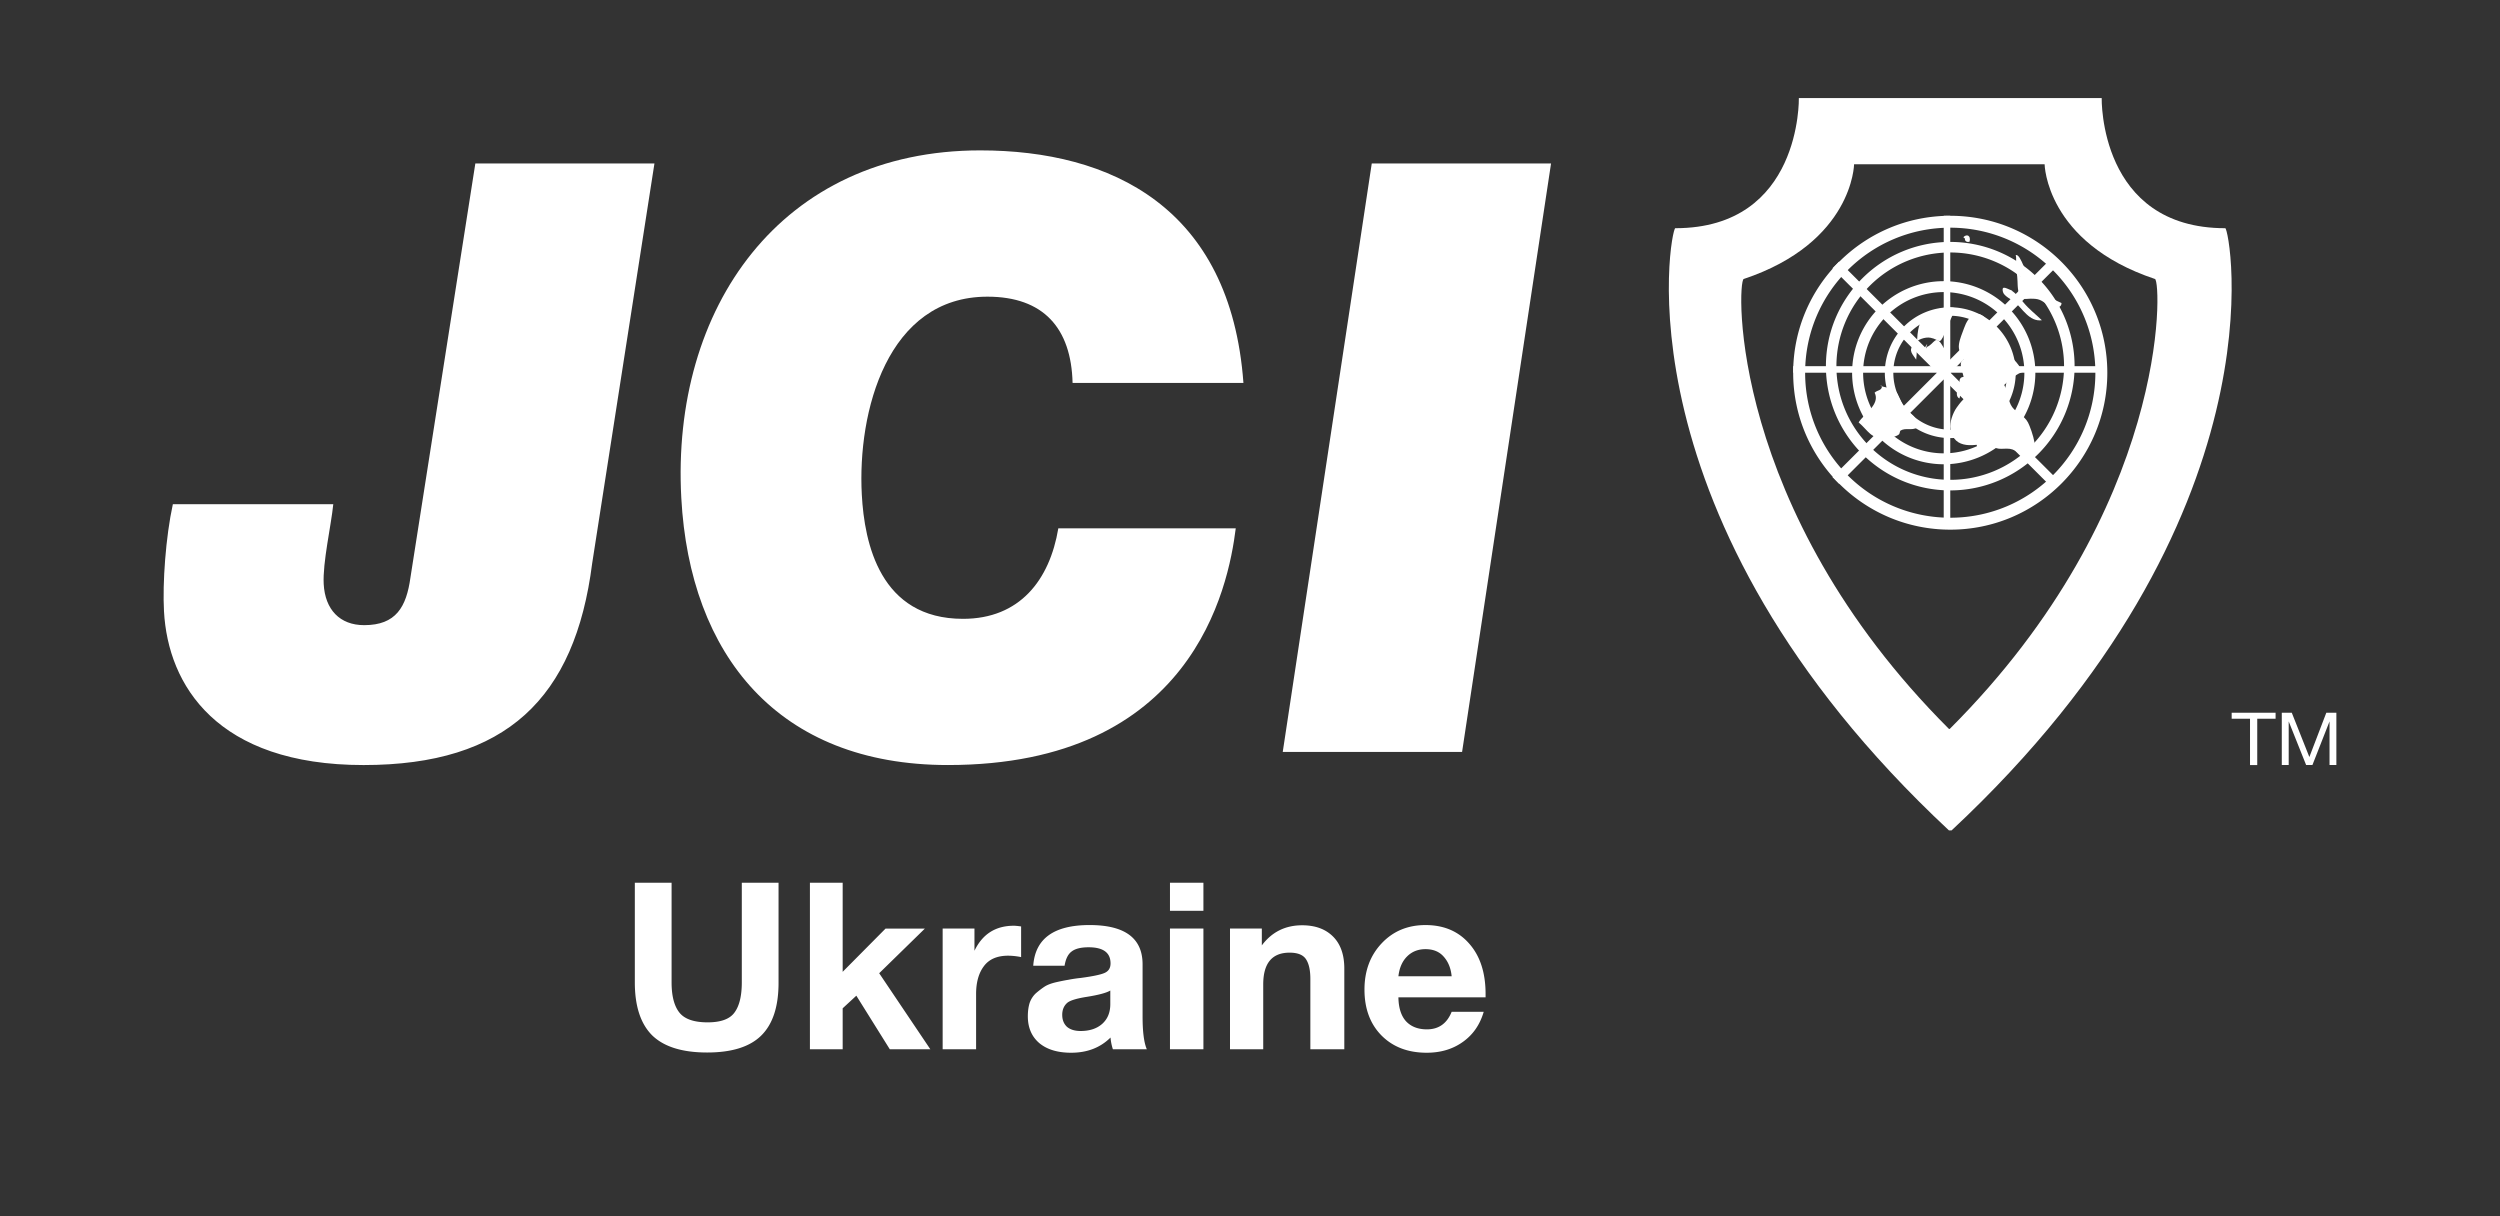 <svg viewBox="0 0 148 72" fill="none"><rect x="0" y="0" width="148" height="72" fill="#333333" stroke="none"/><path fill="#fff" d="M35.056 33.354c-1.017 7.99-5.095 11.937-13.533 11.937-8.677 0-11.582-4.722-11.815-9.108-.091-1.657.099-4.39.525-6.334h9.497c-.126 1.266-.635 3.457-.567 4.727.082 1.509.952 2.433 2.396 2.433 1.883 0 2.498-1.072 2.74-2.824L28.14 9.678h10.603l-3.687 23.676ZM73.156 31.279c-.44 3.553-2.598 14.011-17.038 14.011-10.065 0-15.282-6.517-15.785-15.81C39.72 18.243 46.215 8.903 58.03 8.903c7.732 0 14.82 3.357 15.581 13.768H63.497c-.08-3.259-1.736-5.108-5.042-5.108-5.933 0-7.702 6.81-7.436 11.724.154 2.87 1.08 7.348 5.991 7.348 3.356 0 5.128-2.29 5.642-5.356h10.504ZM81.207 9.678h10.615l-5.267 34.838H75.938l5.27-34.838Z"/><path fill="#fff" fill-rule="evenodd" d="M115.379 43.153c-13.064-13.058-12.546-26.506-12.152-26.637 6.473-2.16 6.535-6.793 6.535-6.793h11.279s.066 4.634 6.534 6.793c.393.13.915 13.579-12.151 26.637h-.045Zm0 6.008C95.515 30.618 98.91 13.51 99.175 13.51c7.488 0 7.317-7.703 7.317-7.703h17.928s-.174 7.703 7.317 7.703c.259 0 3.66 17.108-16.204 35.651h-.154Z" clip-rule="evenodd"/><path fill="#fff" fill-rule="evenodd" d="M115.457 18.693a3.371 3.371 0 1 0 0 6.744 3.372 3.372 0 1 0 0-6.744Zm3.874 3.371a3.873 3.873 0 0 1-3.874 3.871 3.873 3.873 0 0 1-3.875-3.87 3.873 3.873 0 0 1 3.875-3.872 3.873 3.873 0 0 1 3.874 3.871Z" clip-rule="evenodd"/><path fill="#fff" fill-rule="evenodd" d="M115.071 17.292a4.773 4.773 0 1 0-.002 9.546 4.773 4.773 0 0 0 .002-9.546Zm5.422 4.773a5.421 5.421 0 0 1-5.422 5.42 5.423 5.423 0 0 1-5.426-5.42c0-2.996 2.43-5.42 5.426-5.42a5.42 5.42 0 0 1 5.422 5.42Z" clip-rule="evenodd"/><path fill="#fff" fill-rule="evenodd" d="M115.457 14.947a6.736 6.736 0 0 0-6.741 6.73c0 3.718 3.016 6.729 6.741 6.729a6.731 6.731 0 0 0 6.735-6.728 6.735 6.735 0 0 0-6.735-6.731Zm7.359 6.73a7.359 7.359 0 0 1-7.359 7.355c-4.065 0-7.363-3.295-7.363-7.354 0-4.063 3.298-7.356 7.363-7.356a7.358 7.358 0 0 1 7.359 7.356Z" clip-rule="evenodd"/><path fill="#fff" fill-rule="evenodd" d="M115.458 13.479c-4.748 0-8.594 3.845-8.594 8.587 0 4.74 3.846 8.583 8.594 8.583 4.743 0 8.588-3.843 8.588-8.584a8.588 8.588 0 0 0-8.588-8.586Zm9.295 8.587c0 5.128-4.163 9.29-9.295 9.29-5.133 0-9.302-4.162-9.302-9.29 0-5.132 4.169-9.292 9.302-9.292 5.132 0 9.295 4.16 9.295 9.292Z" clip-rule="evenodd"/><path fill="#fff" fill-rule="evenodd" d="M124.366 22.065h-18.21v-.387h18.21v.387Z" clip-rule="evenodd"/><path fill="#fff" fill-rule="evenodd" d="M115.456 12.774v18.194h-.388V12.774h.388Z" clip-rule="evenodd"/><path fill="#fff" fill-rule="evenodd" d="m121.655 15.884-12.778 12.76-.395-.4 12.771-12.762.402.402Z" clip-rule="evenodd"/><path fill="#fff" fill-rule="evenodd" d="m108.877 15.482 12.778 12.762-.4.4-12.773-12.762.395-.4ZM119.634 16.375c-.093-.215-.224-.459-.266-.68-.041-.196.019-.406-.038-.59.299-.129.672 1.362.918 1.634.455.517 1.186.932 1.794 1.201-.011.437-.664.205-.867.07-.378-.263-.476-.33-.966-.328-.159 0-.423.056-.566-.033-.239-.149-.119-.202-.161-.431-.072-.392-.012-.757-.114-1.14M116.334 14.075c-.06.198.111.286.266.232.089-.38-.175-.469-.37-.265.021.014.052.05.069.08" clip-rule="evenodd"/><path fill="#fff" fill-rule="evenodd" d="M119.175 17.207c-.265-.026-.723-.426-.599.079.061.241.505.444.683.588.457.367.872 1.19 1.62 1.084-.365-.354-.755-.65-1.076-1.037-.226-.27-.457-.55-.752-.75M116.704 23.385c-.298-.037-.712.518-.876.753-.218.31-.421.872-.363 1.24.21 1.314 1.512.984 2.377.803.256.562.681.33 1.145.391.421.06.767.497 1.166.523.709.048.118-1.668-.095-2.083-.216-.416-.684-.565-.94-.918-.244-.344-.256-.893-.462-1.294-.399-.76-1.501-.108-1.96.352-.094.096-.164.156-.2.28" clip-rule="evenodd"/><path fill="#fff" fill-rule="evenodd" d="M117.33 25.549c-.318.308-.547.925.021 1.12.324.11.307-.014.589-.253.243-.204.247-.214.607-.222.102-.671-1.035-.352-1.371-.61M118.163 23.253c.482-.443.955-1 1.555-1.232-.23-.613-.713-.856-1.047-1.408-.353-.583-.633-1.246-1.088-1.738-.575-.63-1.063-.156-1.31.55-.102.299-.255.62-.3.943-.056.4.107.525.298.884-.388.205-.08.725-.027 1.063-.339.018-.22.366-.241.633-.172.117-.249.545-.001.64.081-.46.217-.245.392-.165 0 0 .076.142.122.168.084.05.337-.001.434-.001M111.297 22.839c.238.087.714.127.904.3.209.188.338.725.536.972.332.409.869.558.769 1.203-.345.19-.678-.003-.984.17-.07.045-.038.184-.115.242-.225.167-.563.18-.824.202-.821.077-.969-.426-1.552-.922.298-.495 1.302-1.069.946-1.76.181-.17.428-.104.441-.407M113.437 21.29c.101-.745-.052-1.665.318-2.344.275-.507 1.571-.951 2.088-.66-.123-.07-.661 1.347-.722 1.465-.333.73-.274.351-.83.245-.326-.064-.798.107-1.014.387-.311.399-.062.56.16.907Z" clip-rule="evenodd"/><path fill="#fff" fill-rule="evenodd" d="M114.094 20.359c-.693.868.718 1.42 1.238 1.705.324-.604-.059-1.128-.343-1.607-.415-.699-.465-.092-.928.089.007.053-.013.059-.047.08" clip-rule="evenodd"/><path fill="#fff" d="M134.715 42.193v.357h-1.086v2.74h-.428v-2.74h-1.086v-.357h2.6ZM135.082 42.193h.591l1.041 2.623 1.004-2.623h.595v3.097h-.405v-2.583l-1.013 2.583h-.372l-1.032-2.583v2.583h-.409v-3.097ZM46.09 52.258v5.925c0 1.412-.344 2.455-1.032 3.129-.678.664-1.743.996-3.194.996-1.47 0-2.552-.336-3.25-1.01-.688-.683-1.032-1.73-1.032-3.143v-5.897h2.176v5.897c0 .803.153 1.398.46 1.786.307.388.865.582 1.674.582.781 0 1.311-.194 1.59-.582.288-.388.433-.983.433-1.786v-5.897h2.175ZM54.754 54.971l-2.706 2.644 3.027 4.5h-2.4l-1.98-3.17-.809.747v2.423h-1.939v-9.857h1.939v5.274l2.539-2.56h2.33ZM60.45 54.846v1.814a3.97 3.97 0 0 0-.768-.083c-.65 0-1.13.208-1.437.623-.306.406-.46.955-.46 1.647v3.268h-1.98V54.97h1.883v1.315c.474-.987 1.25-1.481 2.33-1.481.092 0 .236.014.432.041ZM67.892 62.115h-2.009a3.03 3.03 0 0 1-.14-.693c-.604.6-1.38.9-2.329.9-.8 0-1.427-.189-1.883-.567-.456-.388-.683-.919-.683-1.592 0-.305.037-.572.111-.803.084-.23.214-.425.39-.581.187-.158.359-.287.517-.388.167-.102.395-.185.683-.25.288-.064.521-.11.698-.138a8.62 8.62 0 0 1 .74-.11c.697-.093 1.162-.19 1.394-.291.242-.102.363-.29.363-.568 0-.637-.433-.955-1.297-.955-.456 0-.791.083-1.005.249-.214.157-.353.438-.419.845h-1.855c.112-1.607 1.223-2.41 3.334-2.41 2.093 0 3.139.776 3.139 2.326v3.088c0 .904.083 1.55.25 1.938ZM65.73 58.64c-.233.139-.698.263-1.395.374-.586.092-.967.207-1.144.346-.205.175-.307.415-.307.72 0 .295.093.53.279.706.195.166.465.249.81.249.53 0 .952-.139 1.269-.415.325-.286.488-.678.488-1.177v-.803ZM71.242 52.258v1.661h-1.98v-1.661h1.98Zm0 2.713v7.144h-1.98V54.97h1.98ZM79.581 62.115h-2.008v-4.167c0-.508-.084-.891-.251-1.15-.168-.267-.493-.401-.977-.401-1.041 0-1.562.628-1.562 1.883v3.835h-1.967V54.97H74.7v.997c.595-.794 1.39-1.19 2.386-1.19.772 0 1.38.22 1.827.664.446.443.67 1.075.67 1.896v4.777ZM87.835 59.9c-.223.766-.637 1.361-1.241 1.786-.595.424-1.306.636-2.134.636-1.107 0-2-.34-2.678-1.024-.67-.683-1.005-1.587-1.005-2.713 0-1.108.34-2.022 1.019-2.741.678-.72 1.543-1.08 2.594-1.08 1.088 0 1.953.369 2.594 1.107.642.73.963 1.722.963 2.976v.194h-5.161c.01.62.158 1.09.446 1.413.298.322.712.484 1.242.484.697 0 1.185-.346 1.464-1.038h1.897Zm-1.897-2.105c-.046-.47-.2-.853-.46-1.148-.26-.305-.623-.457-1.088-.457-.437 0-.8.143-1.088.429-.288.286-.46.678-.516 1.176h3.152Z"/></svg>